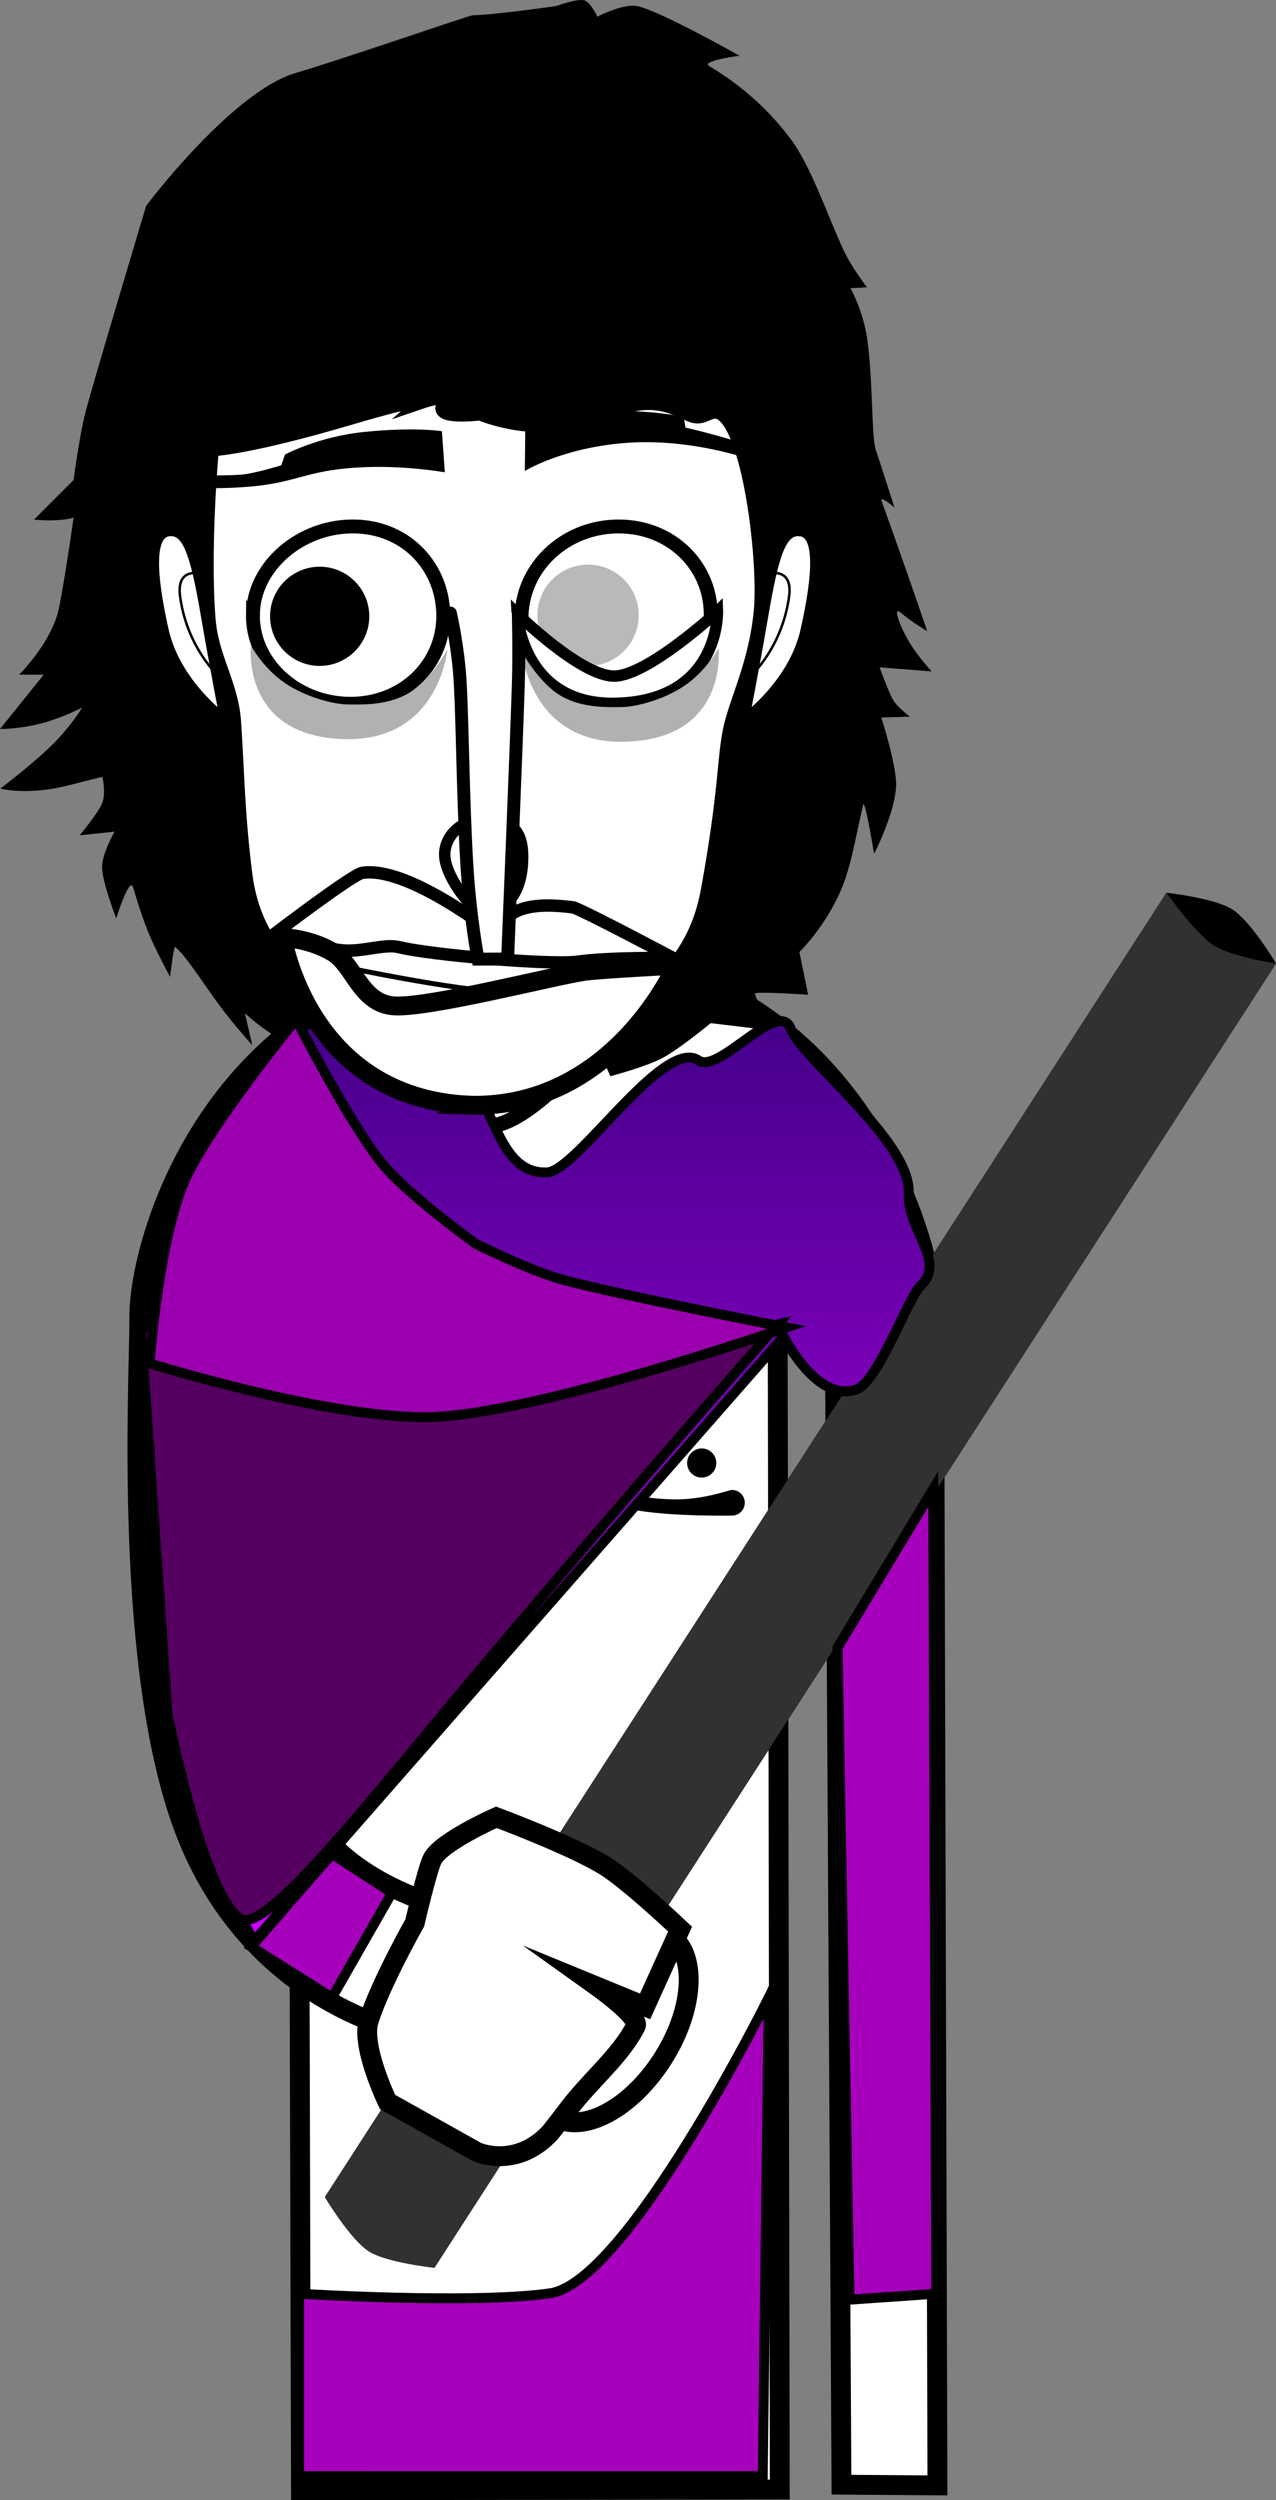 <svg version="1.1" xmlns="http://www.w3.org/2000/svg" xmlns:xlink="http://www.w3.org/1999/xlink" width="128.493" height="251.764" viewBox="0,0,128.493,251.764"><rect x="0" y="0" width="128.493" height="251.764" fill="#808080" stroke="none"/><defs><linearGradient x1="237.474" y1="157.58" x2="237.474" y2="250.185" gradientUnits="userSpaceOnUse" id="color-1"><stop offset="0" stop-color="#45008a"/><stop offset="1" stop-color="#ca00ff"/></linearGradient></defs><g transform="translate(-183.379,-54.758)"><g data-paper-data="{&quot;isPaintingLayer&quot;:true}" fill-rule="nonzero" stroke-linejoin="miter" stroke-miterlimit="10" stroke-dasharray="" stroke-dashoffset="0" style="mix-blend-mode: normal"><path d="M224.367,259.414c0,0 -15.247,-2.779 -22.072,-19.563c-6.633,-16.311 -4.848,-46.554 -4.888,-52.449c-0.055,-8.153 8.187,-36.761 40.202,-36.921c31.602,-0.158 39.857,29.487 39.849,36.897c-0.011,6.81 0.321,117.653 0.321,117.653l-9.663,-0.071l-0.659,-114.343c0,0 0.075,-3.099 -2.816,-3.154c-3.434,-0.065 -2.945,3.116 -2.945,3.116l0.205,114.87l-48.214,0.072l-0.305,-115.233c0,0 0.279,-2.919 -2.886,-2.934c-3.111,-0.015 -2.816,2.909 -2.816,2.909c0,0 2.26,35.548 6.099,45.62c3.312,8.69 15.587,11.28 15.587,11.28z" fill="#ffffff" stroke="#000000" stroke-width="2" stroke-linecap="butt"/><g stroke-linecap="butt"><g stroke="#000000" stroke-width="0"><path d="M216.094,275.998l84.745,-131.344c0,0 4.864,0.534 6.647,1.684c1.889,1.219 4.386,5.434 4.386,5.434l-84.745,131.344c0,0 -4.836,-0.516 -6.612,-1.662c-1.894,-1.222 -4.421,-5.457 -4.421,-5.457z" fill="#000000"/><path d="M216.094,275.998l84.745,-131.344c0,0 2.923,4.119 4.706,5.269c1.889,1.219 6.327,1.85 6.327,1.85l-84.745,131.344c0,0 -4.836,-0.516 -6.612,-1.662c-1.894,-1.222 -4.421,-5.457 -4.421,-5.457z" fill="#313131"/></g><g fill="none" stroke="none" stroke-width="1" font-family="sans-serif" font-weight="normal" font-size="12" text-anchor="start"/><g data-paper-data="{&quot;index&quot;:null}" fill="#ffffff" stroke="#000000" stroke-width="2"><path d="M250.151,262.028c-3.195,5.055 -8.112,7.683 -10.983,5.868c-2.87,-1.814 -2.607,-7.383 0.588,-12.438c3.195,-5.055 8.112,-7.683 10.983,-5.868c2.87,1.814 2.607,7.383 -0.588,12.438z"/><path d="M222.406,266.42c0,0 -2.709,-5.59 -1.898,-8.174c1.171,-3.732 4.636,-9.858 4.636,-9.858c0,0 1.295,-5.535 1.792,-6.455c0.949,-1.757 6.424,-4.179 6.424,-4.179c0,0 7.458,2.773 10.854,4.84c2.475,1.506 7.649,6.421 7.649,6.421l-3.523,7.782l-4.728,-1.941c0,0 4.235,3.028 3.787,3.917c-1.546,3.061 -4.599,5.454 -6.829,8.439c-0.164,0.22 -1.668,2.186 -1.846,2.372c-3.484,3.639 -7.336,1.864 -7.336,1.864z"/></g></g><path d="M186.801,107.084l3.984,-3.985c0,0 0.486,-3.676 1.075,-6.328c0.438,-1.97 6.222,-21.206 6.232,-21.275c0.005,-0.032 8.716,-11.59 15.138,-13.415c3.685,-1.047 17.393,-5.768 17.719,-5.781c2.305,-0.047 8.448,-0.937 8.448,-0.937c0,0 2.08,-0.768 2.825,-0.574c0.606,0.158 1.314,1.651 1.314,1.651c0,0 2.701,-1.441 4.198,-1.03c2.616,0.719 10.111,4.961 10.111,4.961c0,0 -3.949,0.508 -3.045,1.045c3.434,2.044 6.096,4.549 8.17,7.297c2,2.65 3.674,7.546 5.292,11.096c0.863,1.893 2.426,3.881 2.426,3.881l-1.669,0.09c0,0 1.297,2.261 1.703,5.214c0.587,4.271 0.4,9.866 0.869,11.141c0.265,0.721 1.86,5.73 1.86,5.73c0,0 -1.541,-1.337 -1.283,-0.62c2.663,7.39 4.58,13.068 4.58,13.068c0,0 -1.434,-0.831 -2.746,-1.912c-0.666,-0.548 -0.106,1.264 0.949,3.032c0.885,1.482 2.249,2.933 2.249,2.933l-5.246,-0.408c0,0 0.837,2.311 1.316,3.205c0.42,0.783 1.737,1.76 1.737,1.76l-2.879,0.089c0,0 1.582,4.901 1.488,6.91c-0.131,2.801 -2.215,6.806 -2.215,6.806c0,0 -0.936,-5.643 -1.104,-4.927c-0.804,3.427 -1.233,6.436 -2.383,8.934c-1.688,3.667 -4.034,5.885 -4.034,5.885l0.877,4.303c0,0 -5.123,-0.339 -5.335,-0.128c-0.215,0.214 2.071,3.774 2.071,3.774l-6.546,-0.781c0,0 -3.158,2.612 -4.883,3.525c-1.639,0.867 -5.223,1.823 -5.223,1.823l-0.806,-1.847c0,0 -1.14,1.172 -3.346,1.956c-2.493,0.886 -6.228,1.396 -9.005,1.372c-16.306,-0.255 -23.643,-7.847 -23.643,-7.847l0.741,3.226c0,0 -1.707,-1.844 -3.284,-3.974c-1.693,-2.286 -3.302,-4.901 -4.472,-5.915c-0.159,-0.138 -0.516,3.029 -0.516,3.029c0,0 -1.45,-2.65 -2.202,-4.507c-0.845,-2.089 -1.346,-3.997 -1.548,-4.563c-0.364,-1.02 -1.678,3.16 -1.678,3.16c0,0 -1.397,-3.582 -1.427,-5.113c-0.026,-1.355 1.26,-3.61 1.26,-3.61l-3.508,0.371c0,0 1.902,-2.308 2.265,-3.243c0.396,-1.021 0.021,-2.649 0.021,-2.649c0,0 -2.15,0.531 -3.334,0.838c-4.233,1.097 -6.947,0.345 -6.947,0.345c0,0 3.608,-2.717 5.584,-4.77c1.76,-1.828 2.647,-3.377 2.647,-3.377c0,0 -2.108,1.085 -4.233,1.618c-2.217,0.556 -4.03,0.531 -4.03,0.531l4.397,-5.465l-2.466,-0.009c0,0 3.321,-3.282 4.014,-6.738c0.642,-3.201 1.486,-9.219 1.486,-9.219c0,0 0.338,0.262 -1.63,0.395c-1.248,0.085 -2.378,-0.049 -2.378,-0.049z" fill="#000000" stroke="none" stroke-width="1.5" stroke-linecap="butt"/><path d="M204.337,117.108c-0.577,-7.293 0.335,-17.154 0.335,-17.154c0,0 3.411,-0.041 13.914,-3.144c8.07,-2.384 7.294,-1.656 7.294,-1.656c0,0 3.563,-1.212 2.315,0.243c-1.327,1.547 3.537,0.949 3.537,0.949c0,0 6.332,2.85 13.169,-0.211c4.654,-1.92 6.844,-0.01 8.252,0.443c1.184,0.382 1.814,-0.884 2.892,-0.217c2.783,1.724 4.343,13.845 4.032,19.403c-0.422,5.669 -2.533,9.5 -3.15,12.521c-0.617,3.021 -0.41,6.137 -2.206,16.04c-1.121,6.18 -4.162,8.925 -10.019,14.661c-5.858,5.736 -9.054,9.253 -13.014,9.322c-3.811,0.066 -8.936,-5.1 -13.935,-10.382c-5.324,-5.625 -8.875,-8.477 -9.716,-15.14c-0.757,-6 -0.777,-9.909 -1.123,-15.248c-0.253,-3.903 -2.261,-6.445 -2.576,-10.428z" fill="#ffffff" stroke="#000000" stroke-width="1.5" stroke-linecap="butt"/><path d="M252.407,97.821c0,0 1.524,0.318 4.256,1.11c2.495,0.724 4.449,1.744 4.449,1.744l0.195,1.17c0,0 -7.25,-3.13 -15.116,-2.471c-6.29,0.527 -9.963,2.812 -9.963,2.812l0.046,-4.177c0,0 3.127,-1.704 7.864,-1.856c4.904,-0.157 8.091,0.591 8.091,0.591z" data-paper-data="{&quot;index&quot;:null}" fill="#000000" stroke="none" stroke-width="1.5" stroke-linecap="butt"/><path d="M231.969,146.536c-1.034,0 -3.538,-3.26 -3.787,-5.364c-0.222,-1.882 1.315,-3.828 3.787,-3.828c2.472,0 4.202,0.491 4.03,4.189c-0.146,3.138 -1.558,5.003 -4.03,5.003z" fill="#ffffff" stroke="#000000" stroke-width="1.15" stroke-linecap="butt"/><path d="M206.037,127.232c0,0 -4.932,-3.517 -6.164,-8.975c-1.296,-5.743 -1.461,-9.733 0.48,-9.992c1.941,-0.259 2.703,2.377 3.733,8.356c1.029,5.979 1.951,10.611 1.951,10.611z" data-paper-data="{&quot;index&quot;:null}" fill="#ffffff" stroke="#000000" stroke-width="1" stroke-linecap="butt"/><path d="M205.834,123.284c0,0 -3.564,-2.923 -4.318,-8.451c-0.421,-3.083 2.157,-2.28 2.157,-2.28" fill="none" stroke="#000000" stroke-width="0.25" stroke-linecap="round"/><path d="M208.848,116.628c0.071,-4.892 4.838,-8.936 10.211,-8.858c5.373,0.078 9.027,4.248 8.956,9.14c-0.071,4.892 -4.124,8.794 -9.497,8.716c-5.373,-0.078 -9.742,-4.107 -9.671,-8.999z" fill="#ffffff" stroke="#000000" stroke-width="1.4" stroke-linecap="butt"/><path d="M210.576,116.746c0.04,-2.758 2.309,-4.962 5.067,-4.922c2.758,0.04 4.962,2.309 4.922,5.067c-0.04,2.758 -2.309,4.962 -5.067,4.922c-2.758,-0.04 -4.962,-2.309 -4.922,-5.067z" fill="#000000" stroke="none" stroke-width="1.5" stroke-linecap="butt"/><path d="M235.904,116.629c0.204,-4.888 4.453,-8.858 9.77,-8.858c5.318,0 9.275,3.966 9.275,8.858c0,4.892 -3.886,9.071 -9.7,9.142c-5.53,0.067 -9.558,-4.037 -9.345,-9.142z" fill="#ffffff" stroke="#000000" stroke-width="1.4" stroke-linecap="butt"/><path d="M237.497,116.714c0,-2.818 2.285,-5.103 5.103,-5.103c2.818,0 5.103,2.285 5.103,5.103c0,2.818 -2.285,5.103 -5.103,5.103c-2.818,0 -5.103,-2.285 -5.103,-5.103z" fill="#b9b9b9" stroke="none" stroke-width="1.5" stroke-linecap="butt"/><path d="M255.623,116.338c0,0 0.297,9.01 -10.239,9.242c-9.47,0.213 -9.924,-9.017 -9.924,-9.017c0,0 6.425,6.314 9.788,6.276c3.358,-0.037 10.375,-6.501 10.375,-6.501z" fill="#ffffff" stroke="#000000" stroke-width="1.15" stroke-linecap="butt"/><path d="M212.078,100.529c0,0 3.37,-1.819 8.032,-2.282c5.167,-0.513 7.768,-0.066 7.768,-0.066l0.295,4.137c0,0 -3.836,-0.681 -8.018,-0.521c-5.593,0.213 -6.645,1.433 -10.898,1.891c-3.644,0.393 -6.737,0.159 -6.737,0.159l-0.026,-1.232c0,0 3.595,0.074 5.234,-0.068c1.352,-0.117 3.976,-0.938 3.976,-0.938z" fill="#000000" stroke="none" stroke-width="1.5" stroke-linecap="butt"/><path d="M260.27,116.62c1.029,-5.979 1.791,-8.615 3.733,-8.356c1.941,0.259 1.776,4.249 0.48,9.992c-1.232,5.458 -6.164,8.975 -6.164,8.975c0,0 0.922,-4.633 1.951,-10.611z" data-paper-data="{&quot;index&quot;:null}" fill="#ffffff" stroke="#000000" stroke-width="1" stroke-linecap="butt"/><path d="M260.682,112.553c0,0 2.578,-0.803 2.157,2.28c-0.754,5.527 -4.318,8.451 -4.318,8.451" data-paper-data="{&quot;index&quot;:null}" fill="none" stroke="#000000" stroke-width="0.25" stroke-linecap="round"/><path d="" data-paper-data="{&quot;index&quot;:null}" fill="#000000" stroke="none" stroke-width="1.5" stroke-linecap="butt"/><path d="" fill="#ffffff" stroke="none" stroke-width="0.5" stroke-linecap="butt"/><path d="" fill="#000000" stroke="none" stroke-width="0.5" stroke-linecap="butt"/><path d="" fill="#ff0000" stroke="none" stroke-width="0.5" stroke-linecap="butt"/><path d="" fill="#000000" stroke="none" stroke-width="0.5" stroke-linecap="butt"/><path d="" fill="#000000" stroke="none" stroke-width="0.5" stroke-linecap="butt"/><path d="" fill="#000000" stroke="none" stroke-width="0.5" stroke-linecap="butt"/><path d="" fill="#000000" stroke="none" stroke-width="0.5" stroke-linecap="butt"/><path d="" fill="#000000" stroke="none" stroke-width="0.5" stroke-linecap="butt"/><path d="" fill="#000000" stroke="none" stroke-width="0.5" stroke-linecap="butt"/><path d="M255.736,120.022c0,0 1.049,9.198 -9.487,9.43c-9.47,0.213 -10.3,-9.017 -10.3,-9.017c0,0 1.564,2.819 3.558,4.167c2.106,1.423 4.69,1.377 6.418,1.358c1.615,-0.018 4.365,-0.785 6.395,-2.161c2.191,-1.485 3.416,-3.776 3.416,-3.776z" fill="#b1b1b1" stroke="#000000" stroke-width="0" stroke-linecap="butt"/><path d="M212.062,123.535c2.03,1.376 4.78,2.143 6.395,2.161c1.728,0.019 4.312,0.065 6.418,-1.358c1.994,-1.347 3.558,-4.167 3.558,-4.167c0,0 -0.83,9.231 -10.3,9.017c-10.537,-0.232 -9.487,-9.43 -9.487,-9.43c0,0 1.226,2.291 3.416,3.776z" data-paper-data="{&quot;index&quot;:null}" fill="#b1b1b1" stroke="#000000" stroke-width="0" stroke-linecap="butt"/><path d="M208.679,250.788l8.133,-9.337l6.024,3.916l-6.024,10.542z" fill="#a700bd" stroke="#000000" stroke-width="1" stroke-linecap="butt"/><path d="M268.921,286.33l-1.205,-65.663l9.639,-15.964l0.301,81.024z" fill="#a700bd" stroke="#000000" stroke-width="1" stroke-linecap="butt"/><path d="M213.499,304.101v-18.374c0,0 17.381,1.075 25.254,-0.036c7.789,-1.098 22.036,-29.784 22.036,-29.784l-0.602,48.193z" fill="#a700bd" stroke="#000000" stroke-width="1" stroke-linecap="butt"/><path d="M252.571,202.078c0,-0.811 0.658,-1.469 1.469,-1.469c0.811,0 1.469,0.658 1.469,1.469c0,0.811 -0.658,1.469 -1.469,1.469c-0.811,0 -1.469,-0.658 -1.469,-1.469z" fill="#000000" stroke="none" stroke-width="1.5" stroke-linecap="butt"/><path d="M251.076,205.739c3.074,0.084 5.703,-0.947 6.012,-0.947c0.713,0 1.291,0.578 1.291,1.291c0,0.713 -0.578,1.291 -1.291,1.291c-0.381,0 -5.599,0.103 -9.384,-0.49c-3.303,-0.518 -5.259,-1.714 -5.259,-2.046c0,-0.403 4.631,0.793 8.63,0.902z" data-paper-data="{&quot;index&quot;:null}" fill="#000000" stroke="none" stroke-width="1.5" stroke-linecap="butt"/><path d="M198.74,216.45c0,0 -1.381,-17.403 -0.458,-28.25c0.666,-7.826 1.892,-9.822 3.101,-14.239c2.03,-7.418 11.514,-15.644 11.514,-15.644c0,0 1.604,-0.651 4.154,-0.493c3.494,0.217 8.501,1.424 11.172,3.074c5.075,3.134 4.651,12.141 10.249,11.92c2.997,-0.119 11.747,-13.702 15.261,-11.272c2.035,1.407 8.101,-6.388 9.273,-3.189c1.108,3.023 12.111,11.257 11.884,16.562c-0.158,3.697 3.821,6.879 1.196,9.306c-1.245,1.151 -4.262,9.662 -6.466,10.448c-3.969,1.415 -7.326,-5.332 -7.326,-5.332c0,0 -6.289,7.177 -11.223,12.808c-9.555,10.905 -42.09,48.035 -42.09,48.035c0,0 -5.754,-9.209 -7.446,-14.785c-1.721,-5.668 -2.795,-18.951 -2.795,-18.951z" fill="url(#color-1)" stroke="#000000" stroke-width="1" stroke-linecap="butt"/><path d="M200.246,227.287l-2.711,-39.157l28.012,9.036l36.145,-9.036c0,0 -15.096,17.143 -29.021,33.646c-11.793,13.976 -22.491,27.919 -25.118,26.185c-3.781,-2.496 -7.307,-20.674 -7.307,-20.674z" fill="#550060" stroke="#000000" stroke-width="1" stroke-linecap="butt"/><path d="M198.438,192.046c0,0 0.882,-12.175 3.475,-18.26c2.289,-5.372 11.285,-16.378 11.285,-16.378c0,0 5.287,10.299 8.573,14.406c2.549,3.186 9.499,8.184 9.499,8.184c0,0 5.477,2.737 8.811,3.635c5.738,1.545 22.515,4.799 22.515,4.799c0,0 -25.98,9.036 -36.446,9.036c-10.315,0 -27.711,-5.422 -27.711,-5.422z" fill="#9b00af" stroke="#000000" stroke-width="1" stroke-linecap="butt"/><g><path d="M241.649,153.685c0,4.017 -5.835,7.274 -13.033,7.274c-7.198,0 -13.033,-3.257 -13.033,-7.274c0,-4.017 5.692,-4.846 12.89,-4.846c7.198,0 13.176,0.828 13.176,4.846z" fill="#ffffff" stroke="none" stroke-width="NaN" stroke-linecap="butt"/><path d="M233.254,148.777c0.247,0.026 0.609,-1.627 2.346,-2.353c1.679,-0.702 4.072,-0.479 5.539,-0.289c1.618,0.615 10.033,5.095 10.033,5.095c0,0 -6.359,-0.091 -9.573,0.362c-2.693,0.38 -14.825,-0.664 -18.021,-1.456c-1.492,-0.369 -3.671,0.501 -5.676,0.326c-2.675,-0.234 -6.608,-1.873 -6.608,-1.873c0,0 7.602,-5.788 8.558,-5.936c4.656,-0.721 13.157,6.097 13.403,6.124z" fill="#ffffff" stroke="#000000" stroke-width="1.25" stroke-linecap="butt"/><path d="M245.109,153.3c0,0 -4.842,1.662 -11.79,1.297c-5.337,-0.28 -18.21,-3.057 -18.21,-3.057" fill="none" stroke="#000000" stroke-width="0.5" stroke-linecap="round"/><path d="M230.589,166.047c-16.275,-0.76 -18.758,-16.867 -18.758,-16.867c0,0 2.638,0.03 5.053,1.461c2.128,1.261 2.749,4.966 5.93,5.386c3.181,0.42 16.939,-3.166 19.57,-3.477c2.04,-0.241 9.099,-0.597 9.099,-0.597c0,0 -6.277,14.517 -20.896,14.095z" fill="#ffffff" stroke="#000000" stroke-width="1.9" stroke-linecap="butt"/></g><path d="M235.571,116.442c0,0 0.103,3.97 0.006,7.127c-0.192,6.251 -1.081,27.761 -1.081,27.761l-2.982,0.009c0,0 -0.803,-4.173 -1.123,-9.5c-0.434,-7.211 -0.45,-16.293 -0.763,-19.632c-0.298,-3.165 -0.896,-5.715 -0.896,-5.715" fill="#ffffff" stroke="#000000" stroke-width="1.3" stroke-linecap="round"/></g></g></svg>